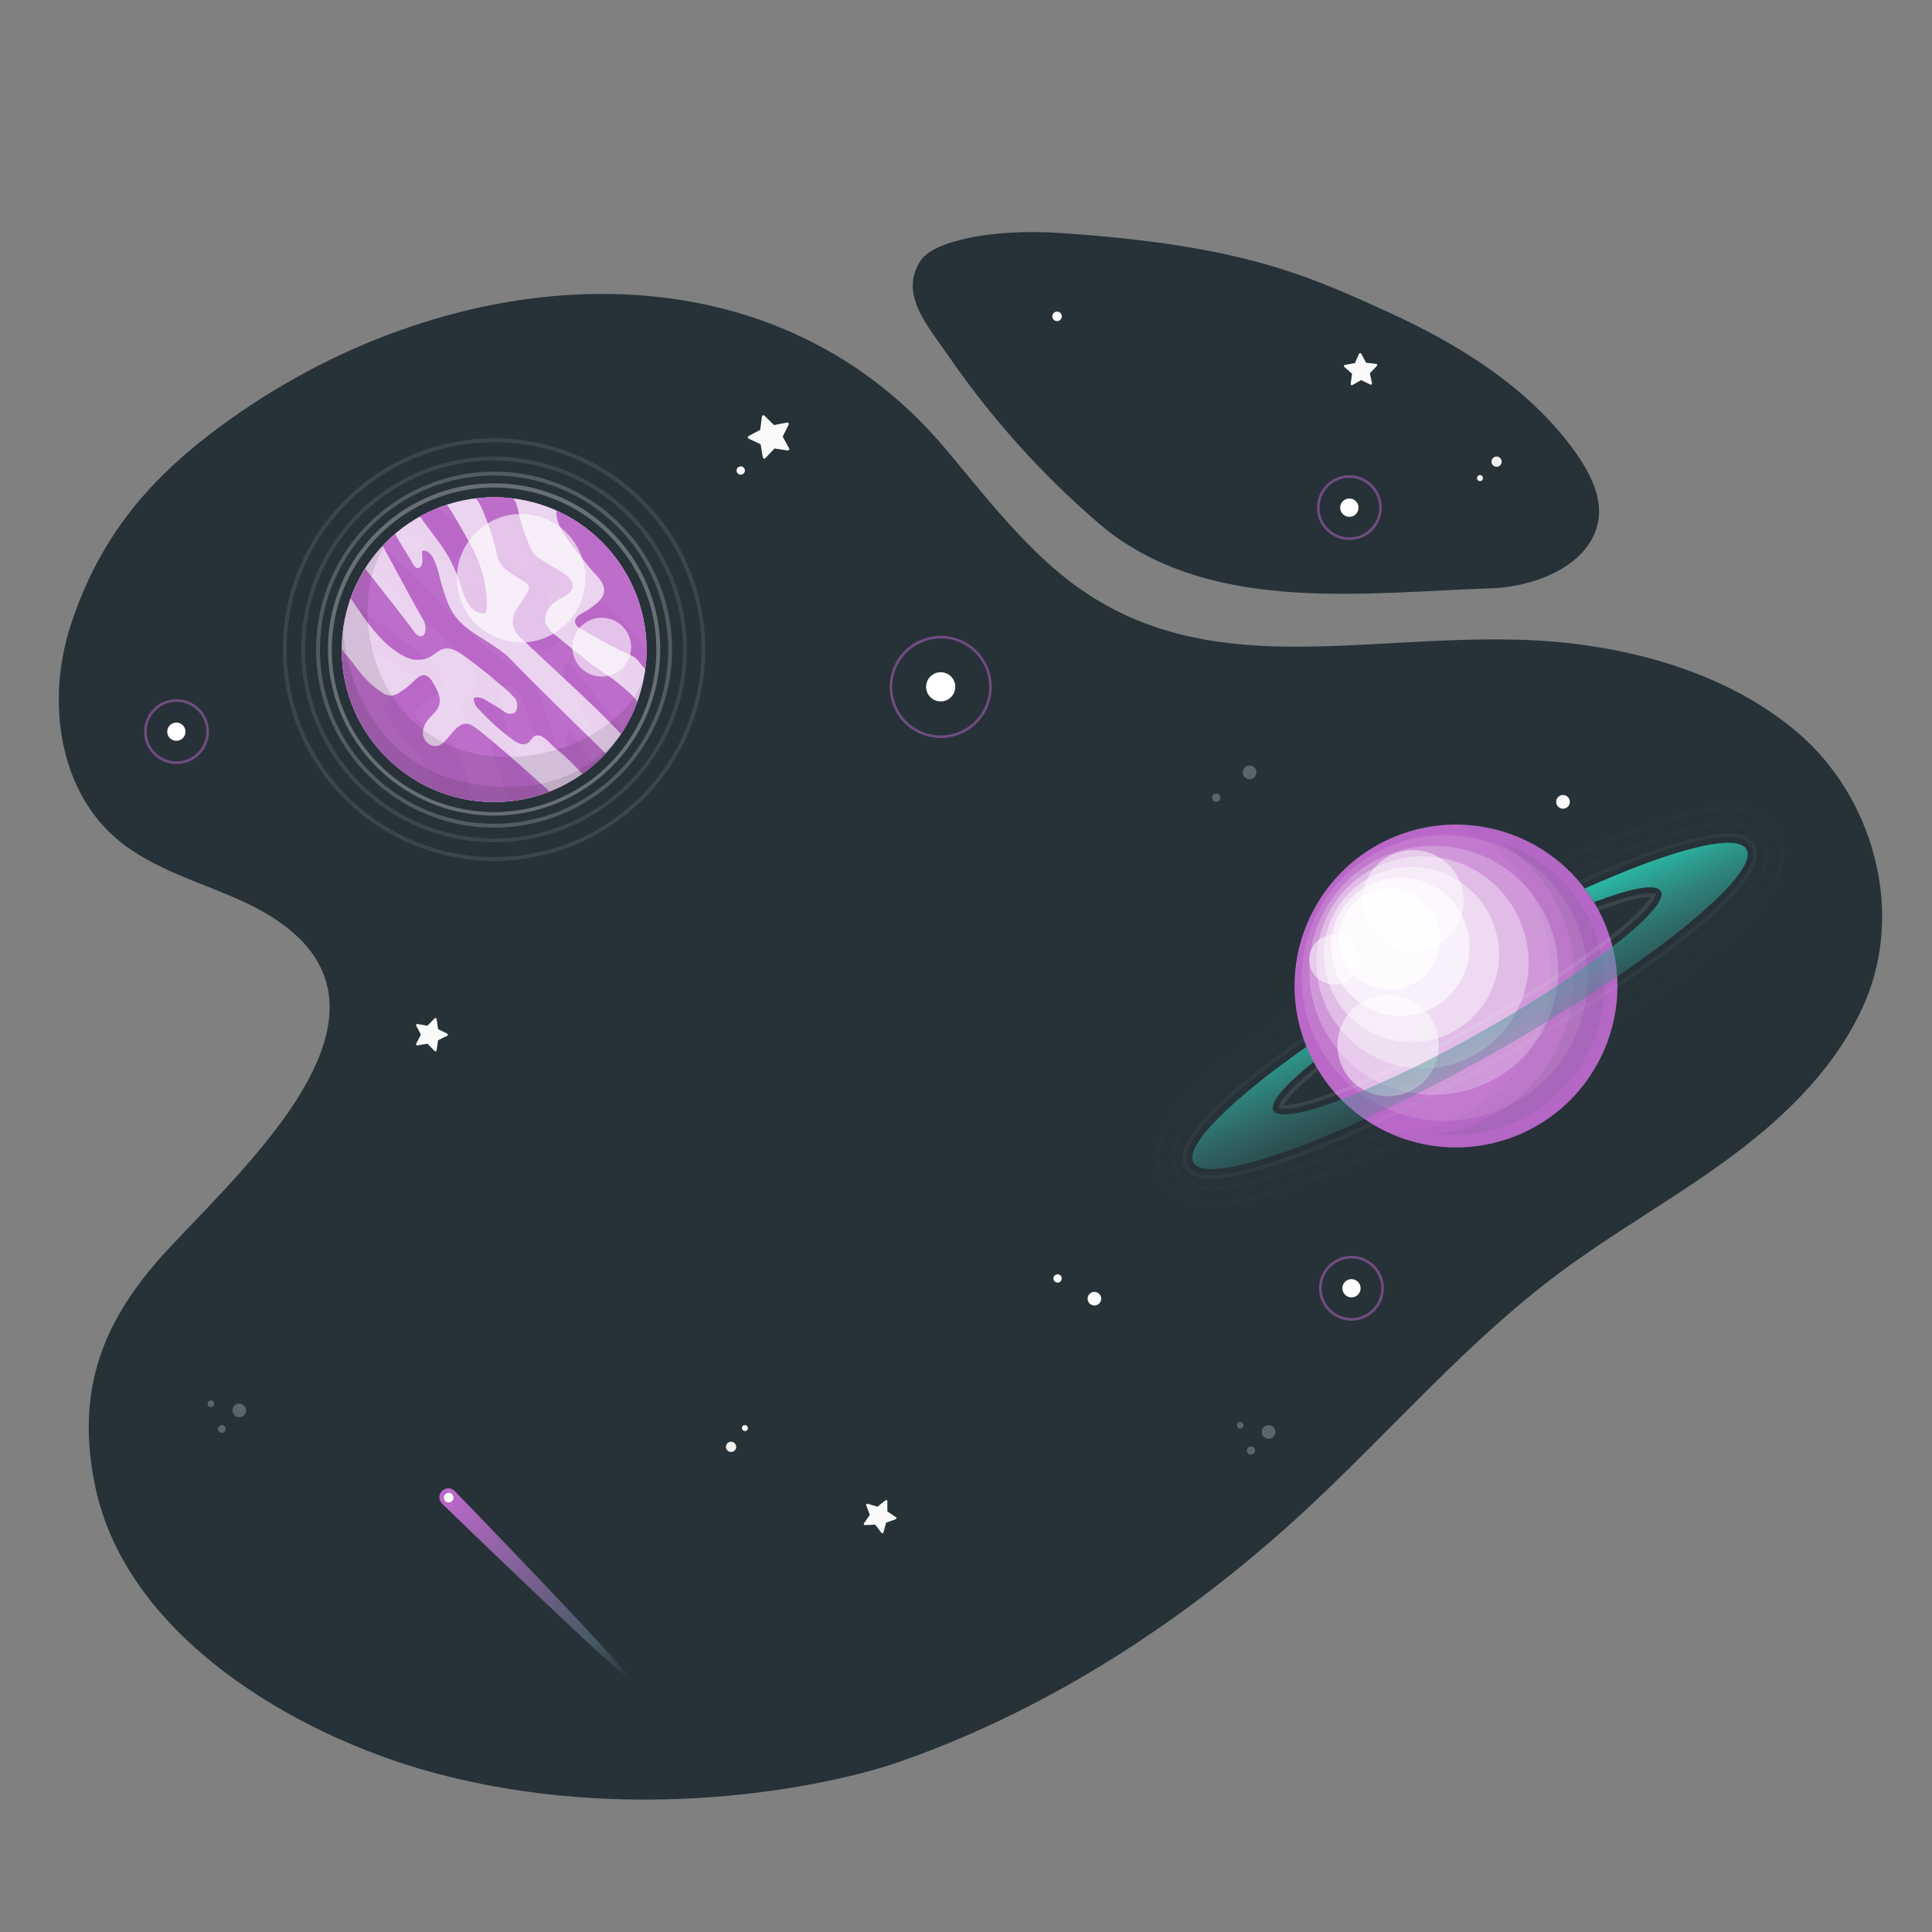 <svg width="500" height="500" viewBox="0 0 500 500" fill="none" xmlns="http://www.w3.org/2000/svg">
<rect x="0" y="0" width="500" height="500" fill="#808080" stroke="none"/>
<path d="M279.59 152.46C266.27 143.18 255.02 128.46 244.87 116.36C198.87 61.36 120 67.36 62.99 106.13C41.52 120.71 26.41 136.63 18.19 162.13C12.13 181 15 203.87 29.9 216.83C39.52 225.22 52.5 228.34 64 233.83C112.85 257.29 65.45 299.65 43.37 323.45C26.48 341.65 19.37 359.85 24.71 385.01C32.99 423.67 76.39 448.85 111.1 458.47C162.78 472.79 213.67 462.71 233.33 455.77C272.82 441.85 308.6 418.18 339.09 389.69C360.61 369.57 379.99 347.01 403.61 329.4C417.96 318.7 433.7 309.97 448.08 299.3C462.46 288.63 475.74 275.59 482.74 259.11C492.82 235.36 484.74 206.35 465.37 189.71C446 173.07 418.31 166.31 393.54 165.57C351.74 164.34 313.27 175.93 279.59 152.46Z" fill="#263238"/>
<path d="M288 138.36C315.6 158.59 353.38 153.36 386 152.25C394.55 151.96 405 148.69 410.34 141.97C417 133.49 413.22 124.4 406.78 115.76C395 100 377.64 89.2 359.76 81C337.9 71 321.23 63.5 274.81 60.32C255.81 59.02 241.5 62.67 238.34 67.32C232.49 76.03 239.99 84.2 245.83 92.64C256.652 108.309 269.421 122.54 283.83 134.99C285.197 136.197 286.587 137.32 288 138.36Z" fill="#263238"/>
<path opacity="0.3" d="M127.87 211.08C119.365 211.08 111.052 208.558 103.98 203.833C96.909 199.108 91.398 192.393 88.143 184.535C84.888 176.678 84.037 168.032 85.696 159.691C87.355 151.35 91.451 143.688 97.464 137.674C103.478 131.661 111.14 127.565 119.481 125.906C127.822 124.247 136.468 125.099 144.325 128.353C152.183 131.608 158.898 137.119 163.623 144.191C168.348 151.262 170.87 159.575 170.87 168.08C170.87 179.484 166.34 190.422 158.275 198.486C150.211 206.55 139.274 211.08 127.87 211.08V211.08ZM127.87 126.17C119.563 126.17 111.443 128.633 104.536 133.248C97.629 137.863 92.246 144.423 89.067 152.097C85.888 159.772 85.056 168.217 86.677 176.364C88.297 184.511 92.298 191.995 98.171 197.869C104.045 203.742 111.529 207.742 119.676 209.363C127.823 210.984 136.268 210.152 143.943 206.973C151.617 203.794 158.177 198.411 162.792 191.504C167.407 184.597 169.87 176.477 169.87 168.17C169.87 157.031 165.445 146.348 157.568 138.472C149.692 130.595 139.009 126.17 127.87 126.17V126.17Z" fill="white"/>
<path opacity="0.2" d="M127.87 214.2C118.758 214.2 109.851 211.498 102.275 206.436C94.699 201.374 88.794 194.178 85.307 185.76C81.82 177.342 80.908 168.079 82.685 159.142C84.463 150.205 88.851 141.997 95.294 135.554C101.737 129.111 109.946 124.723 118.882 122.945C127.819 121.168 137.082 122.08 145.5 125.567C153.918 129.054 161.114 134.959 166.176 142.535C171.238 150.111 173.94 159.018 173.94 168.13C173.927 180.344 169.069 192.055 160.432 200.692C151.795 209.329 140.085 214.187 127.87 214.2ZM127.87 123.06C118.956 123.06 110.242 125.703 102.831 130.656C95.419 135.608 89.642 142.647 86.231 150.882C82.82 159.118 81.927 168.18 83.666 176.923C85.405 185.665 89.698 193.696 96.001 199.999C102.304 206.302 110.335 210.595 119.077 212.334C127.82 214.073 136.882 213.181 145.118 209.769C153.353 206.358 160.392 200.581 165.344 193.17C170.297 185.758 172.94 177.044 172.94 168.13C172.929 156.18 168.178 144.722 159.728 136.272C151.278 127.822 139.82 123.071 127.87 123.06V123.06Z" fill="white"/>
<path opacity="0.1" d="M127.87 218C117.999 218 108.349 215.073 100.141 209.589C91.934 204.104 85.537 196.31 81.759 187.19C77.982 178.07 76.993 168.035 78.919 158.353C80.845 148.671 85.598 139.778 92.578 132.798C99.558 125.818 108.451 121.065 118.133 119.139C127.815 117.213 137.85 118.202 146.97 121.979C156.09 125.757 163.884 132.154 169.369 140.362C174.853 148.569 177.78 158.219 177.78 168.09C177.756 181.32 172.49 194.001 163.135 203.355C153.781 212.71 141.1 217.976 127.87 218ZM127.87 119.18C118.197 119.18 108.74 122.049 100.697 127.423C92.654 132.797 86.385 140.436 82.683 149.373C78.981 158.31 78.013 168.144 79.9 177.632C81.787 187.119 86.445 195.834 93.285 202.675C100.126 209.515 108.841 214.173 118.328 216.06C127.816 217.947 137.65 216.979 146.587 213.277C155.524 209.575 163.163 203.306 168.537 195.263C173.911 187.22 176.78 177.763 176.78 168.09C176.746 155.133 171.58 142.716 162.414 133.558C153.248 124.399 140.828 119.244 127.87 119.22V119.18Z" fill="white"/>
<path opacity="0.1" d="M127.87 222.81C117.053 222.81 106.479 219.602 97.485 213.592C88.491 207.583 81.481 199.041 77.342 189.047C73.203 179.053 72.121 168.056 74.231 157.447C76.343 146.838 81.552 137.093 89.202 129.445C96.851 121.797 106.597 116.589 117.207 114.48C127.816 112.371 138.813 113.455 148.806 117.596C158.799 121.737 167.34 128.748 173.348 137.743C179.356 146.738 182.562 157.313 182.56 168.13C182.544 182.629 176.777 196.529 166.523 206.781C156.27 217.032 142.369 222.797 127.87 222.81V222.81ZM127.87 114.44C117.251 114.44 106.871 117.589 98.041 123.488C89.212 129.388 82.331 137.773 78.267 147.584C74.203 157.394 73.14 168.19 75.212 178.604C77.283 189.019 82.397 198.586 89.905 206.095C97.414 213.603 106.981 218.717 117.396 220.788C127.81 222.86 138.606 221.797 148.416 217.733C158.227 213.669 166.612 206.788 172.512 197.959C178.411 189.129 181.56 178.749 181.56 168.13C181.544 153.895 175.882 140.248 165.817 130.183C155.752 120.118 142.105 114.456 127.87 114.44V114.44Z" fill="white"/>
<path d="M127.87 207.57C149.652 207.57 167.31 189.912 167.31 168.13C167.31 146.348 149.652 128.69 127.87 128.69C106.088 128.69 88.43 146.348 88.43 168.13C88.43 189.912 106.088 207.57 127.87 207.57Z" fill="#BA68C8"/>
<path opacity="0.7" d="M127.87 207.57C149.652 207.57 167.31 189.912 167.31 168.13C167.31 146.348 149.652 128.69 127.87 128.69C106.088 128.69 88.43 146.348 88.43 168.13C88.43 189.912 106.088 207.57 127.87 207.57Z" fill="white"/>
<path d="M123.46 144.46C123.18 143.78 122.88 143.12 122.58 142.46C122.03 141.31 115.99 130.46 115.58 130.62C113.193 131.399 110.886 132.404 108.69 133.62C111.09 137.18 114.1 140.62 116.23 144.34C117.679 147.111 118.861 150.015 119.76 153.01C120.139 154.288 120.702 155.504 121.43 156.62C121.8 157.178 122.279 157.655 122.837 158.025C123.395 158.394 124.022 158.647 124.68 158.77C124.891 158.809 125.108 158.791 125.31 158.72C125.78 158.52 125.91 157.92 125.95 157.41C126.116 152.96 125.264 148.531 123.46 144.46V144.46Z" fill="#BA68C8"/>
<path d="M156.77 195C150.09 188.51 137.65 176.36 132.42 170.87C128.42 166.72 122.98 164.87 118.98 160.87C116.24 158.14 115.17 154.21 114.08 150.5C113.47 148.41 112.35 141.83 109.22 142.57C109.12 143.65 109.77 146.13 108.61 146.86C107.45 147.59 106.61 145.41 106.2 144.78C105.79 144.15 102.2 138.25 102.27 138.2C101.139 139.164 100.064 140.193 99.05 141.28C102.52 147.68 108.05 157.96 109.37 160.08C111.24 163.21 109.37 166.67 107.04 163.31C105.6 161.22 99.16 153.04 94.51 147.16C92.984 149.569 91.727 152.138 90.76 154.82C94.42 160.19 98.59 166.82 104.56 169.82C105.532 170.375 106.62 170.697 107.737 170.759C108.855 170.822 109.972 170.623 111 170.18C112.35 169.5 113.42 168.25 114.89 167.91C116.73 167.48 118.54 168.61 120.07 169.72C123.24 172.01 126.33 174.42 129.26 177.01C130.783 178.145 132.175 179.446 133.41 180.89C134.01 181.77 134.13 183.7 133.13 184.42C133.13 184.79 131.69 184.73 131.49 184.68C130.962 184.487 130.474 184.199 130.05 183.83C128.74 182.95 127.34 182.18 125.99 181.36C124.99 180.72 123.61 180.07 122.57 180.71C122.58 181.255 122.706 181.792 122.938 182.285C123.171 182.778 123.506 183.216 123.92 183.57C126.563 186.452 129.48 189.071 132.63 191.39C133.212 191.858 133.867 192.226 134.57 192.48C134.922 192.606 135.299 192.648 135.67 192.603C136.042 192.558 136.398 192.427 136.71 192.22C137.33 191.76 137.62 190.94 138.29 190.55C138.615 190.392 138.975 190.32 139.335 190.341C139.696 190.362 140.045 190.475 140.35 190.67C141.77 191.48 142.85 193.04 144.21 194.01C146.533 195.942 148.709 198.044 150.72 200.3C152.911 198.743 154.938 196.967 156.77 195V195Z" fill="#BA68C8"/>
<path d="M127.87 207.57C132.791 207.574 137.67 206.651 142.25 204.85C135.77 199.01 125.46 189.85 122.37 187.85C119.62 186.07 117.72 188.85 116.1 190.72C115.31 191.64 114.38 192.8 113.1 193.06C111.26 193.43 109.47 191.52 109.42 189.75C109.471 188.349 110.033 187.015 111 186C111.93 184.93 113.11 184 113.58 182.67C114.32 180.6 113.11 178.38 111.94 176.51C111.564 175.701 110.885 175.073 110.05 174.76C108.85 174.5 107.82 175.54 106.96 176.4C105.935 177.437 104.794 178.353 103.56 179.13C102.813 179.681 101.918 179.995 100.99 180.03C99.979 179.889 99.031 179.458 98.26 178.79C96.274 177.428 94.516 175.761 93.05 173.85C92.24 172.85 91.45 171.78 90.66 170.73C90.22 170.14 88.42 168.41 88.42 167.73C88.42 167.86 88.42 167.99 88.42 168.12C88.419 173.301 89.438 178.432 91.42 183.218C93.402 188.005 96.308 192.355 99.972 196.018C103.635 199.682 107.985 202.588 112.772 204.57C117.558 206.552 122.689 207.571 127.87 207.57V207.57Z" fill="#BA68C8"/>
<path d="M144 132.13C143.81 134.26 144.73 136.78 147.77 140.82C149.36 142.93 151.02 145 152.7 147.05C154.01 148.65 156.37 150.54 156.35 152.77C156.35 154.26 155.22 155.5 154.07 156.44C153.079 157.256 152.011 157.973 150.88 158.58C149.95 159.07 148.88 159.7 148.82 160.76C148.76 161.82 149.74 162.4 150.58 162.89C153.76 164.75 156.987 166.517 160.26 168.19C161.68 168.92 163.56 169.5 164.75 170.57C165.58 171.32 166.09 172.39 166.98 173.12C167.271 171.47 167.391 169.795 167.34 168.12C167.338 160.508 165.134 153.06 160.992 146.673C156.851 140.287 150.949 135.236 144 132.13V132.13Z" fill="#BA68C8"/>
<path d="M143.75 155.74C144.245 155.375 144.763 155.041 145.3 154.74C146.47 154.11 147.83 153.41 148.14 152.12C148.54 150.38 146.8 148.96 145.27 148.03L140.51 145.12C139.718 144.688 138.994 144.142 138.36 143.5C137.754 142.758 137.278 141.92 136.95 141.02C135.983 138.712 135.168 136.344 134.51 133.93C134.26 133.04 133.77 129.08 132.4 128.93C129.275 128.575 126.119 128.598 123 129C123.8 128.95 125.62 133.76 125.88 134.47C127.095 137.601 128.068 140.82 128.79 144.1C129.39 147.32 133.39 148.93 135.91 150.68C136.29 150.898 136.599 151.221 136.8 151.61C136.929 152.123 136.85 152.666 136.58 153.12C135.771 154.564 134.88 155.959 133.91 157.3C132.943 158.663 132.548 160.35 132.81 162C133.318 163.458 134.23 164.741 135.44 165.7C143.86 173.76 152.76 181.52 160.73 189.96C162.431 187.408 163.827 184.666 164.89 181.79C165.18 181.01 160.58 177.3 159.98 176.79C157.27 174.64 154.22 172.88 151.5 170.68L143.93 164.54C142.706 163.741 141.757 162.585 141.21 161.23C141.051 160.554 141.048 159.851 141.2 159.174C141.353 158.497 141.657 157.863 142.09 157.32C142.562 156.714 143.121 156.181 143.75 155.74V155.74Z" fill="#BA68C8"/>
<g opacity="0.2">
<path opacity="0.2" d="M132.29 191.8C132.57 192.48 132.86 193.13 133.17 193.8C133.72 194.95 139.76 205.8 140.17 205.64C142.56 204.869 144.867 203.864 147.06 202.64C144.66 199.08 141.65 195.64 139.52 191.93C138.066 189.157 136.884 186.25 135.99 183.25C135.609 181.971 135.043 180.755 134.31 179.64C133.94 179.085 133.462 178.61 132.906 178.243C132.35 177.875 131.725 177.623 131.07 177.5C130.864 177.44 130.646 177.44 130.44 177.5C129.97 177.69 129.84 178.29 129.8 178.8C129.617 183.267 130.469 187.717 132.29 191.8Z" fill="white"/>
<path opacity="0.2" d="M99 141.29C105.68 147.79 118.11 159.93 123.35 165.42C127.35 169.58 132.79 171.42 136.79 175.42C139.52 178.15 140.6 182.08 141.68 185.79C142.29 187.88 143.42 194.46 146.55 193.72C146.65 192.64 146 190.16 147.16 189.43C148.32 188.7 149.16 190.87 149.56 191.51C149.96 192.15 153.56 198.03 153.5 198.09C154.62 197.116 155.688 196.085 156.7 195C153.23 188.59 147.64 178.32 146.38 176.2C144.51 173.06 146.38 169.6 148.7 172.96C150.15 175.05 156.58 183.24 161.24 189.11C162.763 186.7 164.02 184.131 164.99 181.45C161.33 176.08 157.15 169.45 151.19 166.45C150.218 165.895 149.13 165.573 148.012 165.511C146.895 165.448 145.778 165.647 144.75 166.09C143.4 166.77 142.33 168.02 140.86 168.36C139.02 168.79 137.21 167.65 135.68 166.54C132.51 164.25 129.42 161.84 126.49 159.26C125.17 158.09 123.34 156.83 122.34 155.37C121.74 154.49 121.62 152.56 122.62 151.84C122.62 151.47 124.05 151.53 124.26 151.58C124.783 151.783 125.269 152.07 125.7 152.43C127.01 153.31 128.41 154.09 129.76 154.91C130.76 155.55 132.13 156.19 133.18 155.55C133.171 155.005 133.044 154.469 132.81 153.977C132.575 153.485 132.238 153.05 131.82 152.7C129.187 149.81 126.273 147.19 123.12 144.88C122.537 144.411 121.882 144.04 121.18 143.78C120.825 143.659 120.447 143.619 120.075 143.664C119.703 143.709 119.345 143.838 119.03 144.04C118.42 144.5 118.12 145.33 117.46 145.71C117.136 145.872 116.776 145.948 116.415 145.928C116.054 145.909 115.704 145.796 115.4 145.6C113.98 144.78 112.89 143.22 111.54 142.26C109.207 140.339 107.021 138.246 105 136C102.827 137.557 100.817 139.329 99 141.29V141.29Z" fill="white"/>
<path opacity="0.2" d="M127.87 128.69C122.949 128.69 118.072 129.609 113.49 131.4C119.98 137.25 130.29 146.4 133.38 148.4C136.13 150.18 138.03 147.4 139.65 145.52C140.44 144.61 141.37 143.44 142.65 143.19C144.49 142.81 146.28 144.73 146.33 146.5C146.275 147.899 145.71 149.23 144.74 150.24C143.82 151.31 142.64 152.24 142.16 153.56C141.42 155.64 142.64 157.86 143.81 159.72C144.186 160.531 144.864 161.163 145.7 161.48C146.89 161.74 147.93 160.7 148.79 159.83C149.811 158.796 150.949 157.883 152.18 157.11C152.928 156.553 153.828 156.236 154.76 156.2C155.77 156.343 156.717 156.773 157.49 157.44C159.476 158.802 161.234 160.469 162.7 162.38C163.5 163.38 164.3 164.46 165.09 165.51C165.53 166.09 167.33 167.82 167.33 168.51C167.33 168.38 167.33 168.25 167.33 168.12C167.328 162.94 166.307 157.811 164.323 153.025C162.339 148.24 159.432 143.893 155.767 140.231C152.103 136.57 147.753 133.666 142.967 131.685C138.18 129.705 133.05 128.687 127.87 128.69V128.69Z" fill="white"/>
<path opacity="0.2" d="M111.77 204.13C111.96 202 111.04 199.47 108 195.44C106.41 193.32 104.75 191.26 103.07 189.21C101.76 187.61 99.39 185.71 99.42 183.48C99.42 181.99 100.55 180.76 101.7 179.81C102.691 178.997 103.759 178.283 104.89 177.68C105.81 177.18 106.89 176.55 106.89 175.5C106.89 174.45 105.97 173.86 105.14 173.37C101.96 171.51 98.73 169.74 95.45 168.06C94.03 167.33 92.16 166.76 90.97 165.68C90.13 164.93 89.62 163.87 88.74 163.13C88.45 164.78 88.329 166.455 88.38 168.13C88.386 175.748 90.598 183.202 94.749 189.59C98.9 195.979 104.811 201.029 111.77 204.13V204.13Z" fill="white"/>
<path opacity="0.2" d="M112 180.52C111.508 180.89 110.99 181.224 110.45 181.52C109.29 182.16 107.92 182.85 107.62 184.15C107.21 185.89 108.96 187.31 110.49 188.24L115.25 191.15C116.041 191.579 116.766 192.121 117.4 192.76C118.005 193.502 118.482 194.34 118.81 195.24C119.778 197.551 120.593 199.922 121.25 202.34C121.49 203.23 121.99 207.19 123.35 207.34C124.854 207.516 126.366 207.606 127.88 207.61C129.515 207.608 131.148 207.505 132.77 207.3C131.97 207.35 130.14 202.54 129.89 201.82C128.675 198.688 127.698 195.469 126.97 192.19C126.38 188.98 122.38 187.37 119.86 185.61C119.475 185.398 119.165 185.074 118.97 184.68C118.903 184.426 118.887 184.162 118.925 183.902C118.963 183.643 119.053 183.394 119.19 183.17C120.001 181.733 120.889 180.341 121.85 179C122.82 177.639 123.219 175.952 122.96 174.3C122.452 172.842 121.54 171.559 120.33 170.6C111.9 162.49 103 154.74 95 146.3C93.301 148.853 91.905 151.594 90.84 154.47C90.56 155.25 95.16 158.95 95.76 159.47C98.47 161.63 101.52 163.39 104.23 165.59L111.81 171.73C113.028 172.531 113.976 173.681 114.53 175.03C114.686 175.708 114.688 176.412 114.536 177.09C114.384 177.769 114.081 178.404 113.65 178.95C113.18 179.551 112.624 180.08 112 180.52V180.52Z" fill="white"/>
</g>
<path opacity="0.1" d="M166.87 174.05C164 188.63 137.66 202 116.59 193C94.18 183.41 89.96 153.1 100.93 139.37C96.337 143.668 92.838 149.001 90.726 154.926C88.615 160.851 87.95 167.195 88.789 173.429C89.628 179.663 91.946 185.606 95.549 190.761C99.152 195.917 103.936 200.136 109.502 203.067C115.067 205.997 121.253 207.554 127.543 207.607C133.833 207.661 140.044 206.209 145.658 203.373C151.273 200.537 156.128 196.399 159.818 191.305C163.507 186.211 165.925 180.309 166.87 174.09V174.05Z" fill="black"/>
<path opacity="0.6" d="M151.268 152.3C152.739 143.239 146.586 134.702 137.526 133.232C128.466 131.761 119.929 137.913 118.458 146.974C116.987 156.034 123.14 164.571 132.2 166.042C141.261 167.513 149.798 161.36 151.268 152.3Z" fill="white"/>
<path opacity="0.6" d="M155.73 175.09C159.933 175.09 163.34 171.683 163.34 167.48C163.34 163.277 159.933 159.87 155.73 159.87C151.527 159.87 148.12 163.277 148.12 167.48C148.12 171.683 151.527 175.09 155.73 175.09Z" fill="white"/>
<path opacity="0.1" d="M88.43 168.13C88.433 176.711 91.233 185.056 96.407 191.902C101.58 198.748 108.845 203.72 117.098 206.065C125.352 208.41 134.146 208 142.146 204.897C150.146 201.794 156.916 196.167 161.43 188.87C160.54 190.26 149.38 207.81 121.81 202.76C93.1 197.5 88.43 168.14 88.92 161.94C88.594 163.987 88.43 166.057 88.43 168.13V168.13Z" fill="black"/>
<path d="M414.474 273.258C424.459 252.456 415.689 227.498 394.887 217.514C374.085 207.529 349.127 216.298 339.142 237.101C329.158 257.903 337.927 282.861 358.729 292.846C379.532 302.83 404.49 294.061 414.474 273.258Z" fill="#BA68C8"/>
<path opacity="0.117" d="M407.871 267.756C415.97 248.995 407.327 227.22 388.566 219.121C369.805 211.022 348.03 219.665 339.931 238.426C331.832 257.187 340.475 278.962 359.236 287.061C377.997 295.16 399.771 286.517 407.871 267.756Z" fill="white"/>
<path opacity="0.233" d="M400.244 264.792C407.79 248.67 400.837 229.484 384.715 221.939C368.593 214.394 349.407 221.346 341.862 237.468C334.317 253.59 341.27 272.776 357.391 280.321C373.513 287.866 392.699 280.914 400.244 264.792Z" fill="white"/>
<path opacity="0.35" d="M393.543 259.492C399.306 245.47 392.61 229.431 378.587 223.669C364.565 217.906 348.526 224.602 342.764 238.624C337.001 252.647 343.697 268.686 357.72 274.448C371.742 280.21 387.781 273.514 393.543 259.492Z" fill="white"/>
<path opacity="0.467" d="M386.281 255.592C391.002 243.995 385.428 230.768 373.831 226.047C362.235 221.327 349.008 226.901 344.287 238.497C339.567 250.093 345.14 263.321 356.737 268.041C368.333 272.762 381.56 267.188 386.281 255.592Z" fill="white"/>
<path opacity="0.583" d="M369.457 261.469C378.546 257.58 382.76 247.059 378.87 237.97C374.981 228.882 364.46 224.667 355.371 228.557C346.283 232.446 342.068 242.967 345.958 252.056C349.848 261.144 360.369 265.359 369.457 261.469Z" fill="white"/>
<path opacity="0.7" d="M368.817 252.271C373.941 247.147 373.941 238.84 368.817 233.717C363.694 228.593 355.387 228.593 350.263 233.717C345.139 238.84 345.139 247.147 350.263 252.271C355.387 257.395 363.694 257.395 368.817 252.271Z" fill="white"/>
<path opacity="0.05" d="M415.58 270.69C413.54 275.783 410.517 280.425 406.683 284.35C402.849 288.275 398.279 291.406 393.235 293.565C388.191 295.724 382.771 296.869 377.285 296.933C371.799 296.997 366.353 295.98 361.26 293.94C360.58 293.67 359.92 293.38 359.26 293.08C368.805 293.137 378.081 289.925 385.547 283.978C393.013 278.031 398.218 269.708 400.296 260.393C402.375 251.077 401.203 241.33 396.973 232.774C392.744 224.217 385.713 217.366 377.05 213.36C383.855 213.412 390.545 215.123 396.539 218.346C402.533 221.57 407.65 226.207 411.445 231.856C415.241 237.504 417.6 243.994 418.319 250.762C419.038 257.529 418.094 264.37 415.57 270.69H415.58Z" fill="#455A64"/>
<path opacity="0.1" d="M402 225.71C408.186 231.141 412.485 238.397 414.275 246.432C416.066 254.466 415.256 262.861 411.963 270.405C408.669 277.948 403.062 284.249 395.952 288.397C388.842 292.545 380.598 294.325 372.41 293.48C380.164 292.305 387.422 288.94 393.328 283.781C399.235 278.621 403.545 271.882 405.751 264.355C407.957 256.829 407.968 248.83 405.781 241.298C403.595 233.766 399.303 227.015 393.41 221.84C391.727 220.364 389.928 219.027 388.03 217.84C393.186 219.457 397.945 222.138 402 225.71V225.71Z" fill="#455A64"/>
<path opacity="0.5" d="M371.228 275.941C374.192 269.329 371.233 261.566 364.621 258.603C358.009 255.639 350.246 258.597 347.283 265.21C344.32 271.822 347.278 279.584 353.89 282.548C360.502 285.511 368.265 282.553 371.228 275.941Z" fill="white"/>
<path opacity="0.5" d="M375.994 241.221C380.464 235.518 379.465 227.272 373.762 222.802C368.059 218.331 359.812 219.331 355.342 225.034C350.872 230.737 351.872 238.983 357.575 243.454C363.277 247.924 371.524 246.924 375.994 241.221Z" fill="white"/>
<path opacity="0.5" d="M342.86 254.34C341.672 253.864 340.651 253.047 339.928 251.992C339.204 250.936 338.81 249.69 338.795 248.41C338.779 247.13 339.144 245.875 339.842 244.803C340.541 243.73 341.542 242.889 342.718 242.385C343.895 241.882 345.194 241.738 346.452 241.973C347.71 242.208 348.87 242.811 349.785 243.705C350.701 244.6 351.331 245.745 351.595 246.998C351.859 248.25 351.746 249.552 351.27 250.74C350.632 252.332 349.387 253.606 347.81 254.281C346.233 254.956 344.453 254.978 342.86 254.34V254.34Z" fill="white"/>
<g opacity="0.1">
<path opacity="0.1" d="M460.21 215.13C458.83 212.69 455.31 208.61 447.21 208.61C438.79 208.61 425.01 212.87 406.21 221.28L403.94 222.28L403.06 222.66C403.35 222.89 403.64 223.12 403.92 223.38L404.34 223.2L406.62 222.2C425.27 213.85 438.92 209.62 447.19 209.62C454.77 209.62 458.04 213.39 459.31 215.62C464.91 225.5 454.13 238.69 423.31 259.73C421.503 260.97 419.653 262.207 417.76 263.44C409.54 268.84 400.66 274.25 391.29 279.55C381.68 285 371.93 290.11 362.75 294.5C360.7 295.5 358.68 296.43 356.7 297.33C336.77 306.45 322.27 311.07 313.58 311.07C305.99 311.07 302.73 307.3 301.46 305.07C296.06 295.54 305.26 283.62 333.2 263.94L335.25 262.5L335.62 262.23C335.55 261.87 335.5 261.51 335.45 261.14L334.67 261.69L332.67 263.13C304.2 283.13 294.92 295.47 300.67 305.56C302.04 308 305.57 312.08 313.67 312.08C322.5 312.08 337.15 307.43 357.21 298.25C359.49 297.25 361.82 296.11 364.21 294.97C373.13 290.67 382.58 285.71 391.9 280.43C400.97 275.29 409.57 270.07 417.57 264.84C419.763 263.407 421.903 261.98 423.99 260.56C455.26 239.15 466.12 225.56 460.21 215.13Z" fill="white"/>
</g>
<g opacity="0.1">
<path opacity="0.1" d="M421.61 257.25C420.54 257.98 419.46 258.7 418.37 259.43C409.58 265.29 400 271.18 389.8 277C379.39 282.89 368.8 288.39 359 293C357.8 293.57 356.61 294.12 355.44 294.66C342.01 300.8 323.85 308.12 313.57 308.12C307.81 308.12 305.22 305.68 304.06 303.63C299.73 295.98 309.25 284.51 334.92 266.44L336.29 265.44C336.37 265.78 336.47 266.12 336.57 266.44L335.5 267.2C310.34 284.92 300.91 295.99 304.93 303.09C305.93 304.9 308.29 307.09 313.57 307.09C323.67 307.09 341.69 299.82 355.03 293.72L357.85 292.41C367.85 287.73 378.66 282.13 389.31 276.1C399.73 270.19 409.53 264.17 418.48 258.18C419.35 257.61 420.2 257.03 421.05 256.45C457.78 231.45 458.51 222.3 455.86 217.62C454.86 215.81 452.5 213.62 447.22 213.62C437.62 213.62 420.75 220.27 408.29 225.85L407.1 226.39C406.85 226.13 406.61 225.87 406.35 225.62L407.88 224.94C420.43 219.32 437.45 212.62 447.22 212.62C452.98 212.62 455.57 215.06 456.73 217.11C459.57 222.12 459 231.74 421.61 257.25Z" fill="white"/>
</g>
<g opacity="0.2">
<path opacity="0.2" d="M419.92 254.77L418.58 255.68C409.34 261.92 399.17 268.19 388.32 274.33C377.23 280.61 365.98 286.43 355.66 291.21L354.2 291.88C335.6 300.38 321.2 305.07 313.57 305.07C310.11 305.07 307.78 304.07 306.67 302.07C303.36 296.23 313.17 285.35 336.67 268.81L337.21 268.43C337.32 268.76 337.43 269.08 337.56 269.43L337.24 269.65C309 289.54 305.5 298 307.54 301.61C308.46 303.24 310.49 304.07 313.54 304.07C321 304.07 335.28 299.42 353.75 290.97L354.6 290.58C365.06 285.76 376.53 279.86 387.8 273.46C398.8 267.2 409.18 260.82 418.55 254.46L419.33 253.93C444.28 236.93 456.33 224.53 453.22 219.06C452.3 217.43 450.27 216.6 447.22 216.6C440.14 216.6 426.75 220.85 409.51 228.6L409.17 228.75L408.51 227.96L409.11 227.69C426.47 219.91 440.01 215.63 447.22 215.63C450.68 215.63 453.01 216.63 454.12 218.63C457.61 224.74 446.11 236.92 419.92 254.77Z" fill="white"/>
</g>
<g opacity="0.3">
<path opacity="0.3" d="M428.6 231.36L428.4 231.91C428 233 426.08 236.28 416.89 243.43L416.4 243.81C405.843 251.729 394.761 258.922 383.23 265.34C369.81 272.94 356.8 279.27 346.58 283.16L345.98 283.39C339.81 285.7 334.98 286.98 332.33 286.98C331.995 286.983 331.66 286.956 331.33 286.9L330.76 286.78L330.96 286.23C331.32 285.23 332.96 282.36 340.67 276.13C340.83 276.43 341 276.72 341.18 277.01C334.98 282.01 332.89 284.76 332.18 286.01H332.32C334.82 286.01 339.39 284.81 345.26 282.62L346.26 282.26C356.43 278.38 369.4 272.07 382.77 264.5C394.251 258.09 405.283 250.906 415.79 243L416.58 242.39C424.02 236.56 426.41 233.47 427.17 232.15H427C424.47 232.15 419.77 233.4 413.73 235.67C413.58 235.37 413.42 235.07 413.25 234.78C419.45 232.44 424.33 231.15 427 231.15C427.335 231.146 427.67 231.173 428 231.23L428.6 231.36Z" fill="white"/>
</g>
<path d="M452 219.81C454.61 224.43 440.84 237.51 418.56 252.7C409.36 258.98 398.7 265.61 387.14 272.16C375.14 278.94 363.61 284.85 353.21 289.6C329.27 300.55 311.47 305.42 308.89 300.87C306.45 296.55 318.35 284.82 338.14 270.87C338.69 272.21 339.3 273.52 339.98 274.8C332.48 280.8 328.46 285.48 329.58 287.47C330.7 289.46 337.39 288.28 347.16 284.56C359.85 279.469 372.161 273.481 384 266.64C395.583 260.189 406.716 252.959 417.32 245C426.16 238.17 431.05 232.83 429.83 230.67C428.61 228.51 422.15 229.83 412.52 233.48C411.78 232.26 410.98 231.08 410.13 229.95C432.8 219.8 449.46 215.42 452 219.81Z" fill="url(#paint0_linear)"/>
<path opacity="0.5" d="M349.76 341.79C348.101 341.79 346.479 341.298 345.099 340.376C343.719 339.454 342.644 338.144 342.009 336.611C341.374 335.078 341.208 333.391 341.531 331.763C341.855 330.136 342.654 328.641 343.827 327.467C345.001 326.294 346.496 325.495 348.123 325.171C349.751 324.847 351.438 325.014 352.971 325.649C354.504 326.284 355.814 327.359 356.736 328.739C357.658 330.119 358.15 331.741 358.15 333.4C358.15 335.625 357.266 337.759 355.693 339.333C354.119 340.906 351.985 341.79 349.76 341.79V341.79ZM349.76 325.69C348.235 325.69 346.745 326.142 345.477 326.989C344.209 327.837 343.221 329.041 342.637 330.45C342.053 331.858 341.901 333.409 342.198 334.904C342.496 336.4 343.23 337.774 344.308 338.852C345.387 339.93 346.76 340.664 348.256 340.962C349.752 341.259 351.302 341.107 352.711 340.523C354.119 339.94 355.324 338.951 356.171 337.683C357.018 336.416 357.47 334.925 357.47 333.4C357.467 331.356 356.654 329.396 355.209 327.951C353.764 326.506 351.804 325.693 349.76 325.69V325.69Z" fill="#BA68C8"/>
<path d="M352.12 333.4C352.12 333.867 351.981 334.323 351.722 334.711C351.463 335.099 351.094 335.402 350.663 335.58C350.232 335.759 349.757 335.806 349.299 335.715C348.842 335.624 348.421 335.399 348.091 335.069C347.761 334.739 347.536 334.318 347.445 333.86C347.354 333.403 347.401 332.928 347.58 332.497C347.758 332.066 348.061 331.697 348.449 331.438C348.837 331.178 349.293 331.04 349.76 331.04C350.386 331.04 350.986 331.289 351.429 331.731C351.871 332.174 352.12 332.774 352.12 333.4V333.4Z" fill="white"/>
<path opacity="0.5" d="M243.45 191C240.835 191 238.279 190.224 236.104 188.771C233.93 187.318 232.236 185.253 231.235 182.837C230.235 180.421 229.974 177.762 230.485 175.197C230.996 172.633 232.256 170.277 234.106 168.429C235.955 166.58 238.312 165.322 240.877 164.813C243.442 164.304 246.101 164.567 248.516 165.569C250.931 166.571 252.995 168.267 254.447 170.443C255.898 172.618 256.672 175.175 256.67 177.79C256.665 181.294 255.27 184.652 252.791 187.129C250.313 189.605 246.954 190.997 243.45 191ZM243.45 165.25C240.969 165.252 238.543 165.99 236.482 167.371C234.42 168.752 232.814 170.713 231.868 173.007C230.921 175.301 230.677 177.824 231.165 180.257C231.653 182.69 232.852 184.924 234.611 186.675C236.369 188.426 238.607 189.616 241.042 190.095C243.477 190.573 245.999 190.319 248.289 189.363C250.579 188.407 252.534 186.794 253.907 184.727C255.279 182.659 256.008 180.231 256 177.75C255.997 174.423 254.674 171.234 252.321 168.882C249.967 166.531 246.777 165.21 243.45 165.21V165.25Z" fill="#BA68C8"/>
<path d="M247.23 177.75C247.23 178.498 247.008 179.228 246.593 179.85C246.178 180.472 245.587 180.956 244.896 181.242C244.206 181.528 243.446 181.603 242.712 181.457C241.979 181.312 241.306 180.952 240.777 180.423C240.248 179.894 239.888 179.221 239.743 178.487C239.597 177.754 239.672 176.994 239.958 176.303C240.244 175.613 240.728 175.022 241.35 174.607C241.971 174.192 242.702 173.97 243.45 173.97C243.947 173.969 244.439 174.066 244.898 174.255C245.357 174.445 245.774 174.723 246.126 175.074C246.477 175.426 246.755 175.843 246.945 176.302C247.134 176.761 247.231 177.253 247.23 177.75Z" fill="white"/>
<path opacity="0.5" d="M349.21 139.76C347.551 139.76 345.929 139.268 344.549 138.346C343.169 137.424 342.094 136.114 341.459 134.581C340.824 133.048 340.658 131.361 340.981 129.733C341.305 128.106 342.104 126.611 343.277 125.437C344.451 124.264 345.946 123.465 347.573 123.141C349.201 122.818 350.888 122.984 352.421 123.619C353.954 124.254 355.264 125.329 356.186 126.709C357.108 128.089 357.6 129.711 357.6 131.37C357.597 133.594 356.713 135.727 355.14 137.3C353.567 138.873 351.434 139.757 349.21 139.76ZM349.21 123.66C347.685 123.66 346.195 124.112 344.927 124.959C343.659 125.807 342.671 127.011 342.087 128.42C341.503 129.828 341.351 131.379 341.648 132.874C341.946 134.37 342.68 135.744 343.758 136.822C344.837 137.9 346.21 138.634 347.706 138.932C349.202 139.229 350.752 139.077 352.161 138.493C353.569 137.91 354.774 136.921 355.621 135.653C356.468 134.386 356.92 132.895 356.92 131.37C356.917 129.326 356.104 127.367 354.659 125.921C353.214 124.476 351.254 123.663 349.21 123.66V123.66Z" fill="#BA68C8"/>
<path d="M351.58 131.37C351.582 131.839 351.445 132.298 351.186 132.689C350.926 133.081 350.557 133.386 350.124 133.567C349.691 133.748 349.214 133.796 348.754 133.706C348.293 133.615 347.87 133.39 347.538 133.059C347.205 132.728 346.979 132.306 346.886 131.846C346.794 131.386 346.84 130.909 347.02 130.475C347.199 130.042 347.502 129.671 347.892 129.41C348.282 129.149 348.741 129.01 349.21 129.01C349.521 129.009 349.829 129.069 350.116 129.187C350.404 129.305 350.665 129.478 350.885 129.698C351.106 129.917 351.28 130.178 351.399 130.465C351.519 130.752 351.58 131.059 351.58 131.37V131.37Z" fill="white"/>
<path opacity="0.5" d="M45.68 197.73C44.021 197.73 42.398 197.238 41.019 196.316C39.639 195.394 38.564 194.084 37.929 192.551C37.294 191.018 37.127 189.331 37.451 187.703C37.775 186.076 38.574 184.581 39.747 183.407C40.921 182.234 42.416 181.435 44.043 181.111C45.671 180.787 47.358 180.954 48.891 181.589C50.424 182.224 51.734 183.299 52.656 184.679C53.578 186.059 54.07 187.681 54.07 189.34C54.07 191.565 53.186 193.699 51.613 195.273C50.039 196.846 47.905 197.73 45.68 197.73V197.73ZM45.68 181.63C44.155 181.63 42.664 182.082 41.397 182.929C40.129 183.777 39.141 184.981 38.557 186.39C37.973 187.798 37.821 189.349 38.118 190.844C38.416 192.34 39.15 193.714 40.228 194.792C41.306 195.87 42.68 196.604 44.176 196.902C45.672 197.199 47.222 197.047 48.63 196.463C50.039 195.88 51.243 194.891 52.091 193.623C52.938 192.356 53.39 190.865 53.39 189.34C53.387 187.296 52.574 185.336 51.129 183.891C49.684 182.446 47.724 181.633 45.68 181.63V181.63Z" fill="#BA68C8"/>
<path d="M48 189.34C48.004 189.809 47.868 190.269 47.609 190.661C47.35 191.052 46.981 191.358 46.548 191.538C46.114 191.719 45.637 191.766 45.177 191.674C44.717 191.582 44.294 191.355 43.964 191.021C43.634 190.688 43.41 190.264 43.322 189.803C43.234 189.342 43.285 188.865 43.469 188.433C43.654 188.002 43.962 187.635 44.356 187.38C44.75 187.124 45.211 186.992 45.68 187C46.296 187.008 46.885 187.258 47.319 187.695C47.753 188.133 47.997 188.724 48 189.34Z" fill="white"/>
<path d="M386.48 120.51C386.275 120.345 386.124 120.123 386.045 119.872C385.967 119.621 385.965 119.352 386.039 119.099C386.113 118.847 386.261 118.622 386.463 118.454C386.664 118.285 386.912 118.18 387.173 118.152C387.435 118.124 387.699 118.175 387.932 118.297C388.165 118.419 388.357 118.607 388.483 118.838C388.608 119.069 388.663 119.332 388.64 119.594C388.616 119.856 388.515 120.105 388.35 120.31C388.128 120.584 387.807 120.76 387.456 120.797C387.106 120.835 386.754 120.731 386.48 120.51Z" fill="#F0F0F0"/>
<path d="M382.54 124.34C382.46 124.277 382.393 124.198 382.344 124.109C382.294 124.02 382.263 123.922 382.252 123.82C382.241 123.719 382.25 123.616 382.279 123.518C382.308 123.42 382.356 123.329 382.42 123.25C382.549 123.091 382.736 122.989 382.94 122.966C383.144 122.944 383.349 123.003 383.51 123.13C383.667 123.261 383.767 123.448 383.79 123.651C383.812 123.854 383.755 124.058 383.63 124.22C383.567 124.3 383.488 124.367 383.399 124.416C383.31 124.466 383.211 124.497 383.11 124.508C383.009 124.519 382.906 124.51 382.808 124.481C382.71 124.452 382.619 124.404 382.54 124.34V124.34Z" fill="#FAFAFA"/>
<path d="M274.47 330.1C274.621 330.251 274.723 330.444 274.765 330.653C274.806 330.862 274.784 331.079 274.702 331.277C274.621 331.474 274.482 331.642 274.305 331.761C274.127 331.879 273.918 331.942 273.705 331.942C273.492 331.942 273.283 331.879 273.105 331.761C272.928 331.642 272.789 331.474 272.708 331.277C272.626 331.079 272.604 330.862 272.645 330.653C272.687 330.444 272.789 330.251 272.94 330.1C273.144 329.899 273.419 329.786 273.705 329.786C273.991 329.786 274.266 329.899 274.47 330.1Z" fill="#FAFAFA"/>
<path d="M284.45 334.83C284.618 334.989 284.753 335.181 284.846 335.393C284.94 335.605 284.991 335.833 284.995 336.065C285 336.296 284.959 336.526 284.874 336.742C284.788 336.957 284.662 337.154 284.5 337.32C284.259 337.571 283.949 337.745 283.609 337.819C283.269 337.894 282.914 337.866 282.59 337.739C282.266 337.612 281.987 337.392 281.788 337.107C281.589 336.821 281.479 336.483 281.472 336.135C281.465 335.787 281.561 335.445 281.749 335.152C281.936 334.859 282.206 334.628 282.525 334.488C282.844 334.348 283.197 334.306 283.539 334.367C283.882 334.428 284.199 334.589 284.45 334.83V334.83Z" fill="#FAFAFA"/>
<g opacity="0.5">
<path opacity="0.5" d="M314.35 205.42C314.548 205.341 314.765 205.322 314.974 205.366C315.183 205.411 315.373 205.516 315.523 205.668C315.672 205.821 315.772 206.014 315.812 206.223C315.851 206.433 315.828 206.65 315.744 206.846C315.661 207.042 315.521 207.209 315.342 207.326C315.164 207.443 314.955 207.505 314.742 207.503C314.528 207.501 314.32 207.437 314.144 207.317C313.967 207.197 313.83 207.028 313.75 206.83C313.644 206.563 313.648 206.266 313.76 206.002C313.873 205.738 314.085 205.529 314.35 205.42Z" fill="#FAFAFA"/>
<path opacity="0.5" d="M322.74 198.24C323.066 198.112 323.422 198.084 323.763 198.159C324.105 198.234 324.417 198.408 324.66 198.66C324.903 198.912 325.065 199.23 325.127 199.574C325.189 199.918 325.148 200.273 325.009 200.594C324.869 200.915 324.638 201.187 324.344 201.376C324.05 201.566 323.706 201.664 323.356 201.658C323.007 201.652 322.666 201.543 322.379 201.344C322.091 201.145 321.869 200.865 321.74 200.54C321.569 200.102 321.579 199.615 321.766 199.184C321.953 198.753 322.303 198.414 322.74 198.24Z" fill="#FAFAFA"/>
</g>
<g opacity="0.5">
<path opacity="0.5" d="M330.08 370.57C330.082 370.92 329.98 371.264 329.787 371.556C329.593 371.848 329.318 372.077 328.994 372.212C328.671 372.348 328.315 372.384 327.971 372.317C327.627 372.25 327.311 372.082 327.062 371.835C326.813 371.588 326.644 371.273 326.575 370.929C326.506 370.585 326.54 370.229 326.674 369.905C326.807 369.581 327.034 369.304 327.326 369.109C327.617 368.914 327.96 368.81 328.31 368.81C328.778 368.81 329.226 368.995 329.558 369.325C329.89 369.655 330.077 370.102 330.08 370.57V370.57Z" fill="#FAFAFA"/>
<path opacity="0.5" d="M324.81 375.39C324.812 375.601 324.751 375.807 324.635 375.983C324.52 376.158 324.354 376.296 324.16 376.377C323.966 376.459 323.752 376.481 323.546 376.44C323.339 376.399 323.149 376.298 323 376.149C322.852 376.001 322.75 375.811 322.71 375.604C322.669 375.398 322.691 375.184 322.773 374.99C322.854 374.796 322.991 374.63 323.167 374.514C323.343 374.399 323.549 374.338 323.76 374.34C323.9 374.333 324.039 374.355 324.17 374.405C324.301 374.456 324.419 374.533 324.518 374.632C324.617 374.731 324.694 374.849 324.745 374.98C324.795 375.11 324.817 375.25 324.81 375.39Z" fill="#FAFAFA"/>
<path opacity="0.5" d="M321.82 368.81C321.828 368.981 321.784 369.15 321.694 369.296C321.605 369.441 321.473 369.556 321.317 369.626C321.16 369.696 320.987 369.716 320.819 369.686C320.65 369.655 320.495 369.574 320.373 369.454C320.252 369.334 320.169 369.18 320.137 369.012C320.104 368.844 320.123 368.67 320.19 368.513C320.258 368.356 320.371 368.223 320.516 368.132C320.66 368.04 320.829 367.994 321 368C321.213 368.007 321.416 368.095 321.568 368.245C321.72 368.395 321.81 368.597 321.82 368.81V368.81Z" fill="#FAFAFA"/>
</g>
<g opacity="0.5">
<path opacity="0.5" d="M63.68 365C63.68 365.348 63.577 365.688 63.383 365.978C63.19 366.267 62.915 366.493 62.593 366.626C62.272 366.759 61.918 366.794 61.577 366.726C61.235 366.658 60.922 366.491 60.675 366.245C60.429 365.998 60.262 365.685 60.194 365.343C60.126 365.002 60.161 364.648 60.294 364.327C60.427 364.005 60.653 363.73 60.942 363.537C61.231 363.343 61.572 363.24 61.92 363.24C62.387 363.24 62.834 363.425 63.164 363.756C63.495 364.086 63.68 364.533 63.68 365Z" fill="#FAFAFA"/>
<path opacity="0.5" d="M58.41 369.86C58.4 370.055 58.333 370.244 58.218 370.401C58.102 370.559 57.943 370.679 57.759 370.748C57.576 370.816 57.377 370.828 57.186 370.784C56.995 370.74 56.822 370.641 56.687 370.5C56.552 370.358 56.462 370.18 56.427 369.987C56.392 369.795 56.415 369.597 56.492 369.417C56.569 369.237 56.697 369.084 56.86 368.976C57.023 368.868 57.214 368.81 57.41 368.81C57.545 368.81 57.68 368.837 57.804 368.891C57.929 368.944 58.042 369.022 58.135 369.12C58.229 369.219 58.301 369.335 58.349 369.462C58.396 369.589 58.417 369.725 58.41 369.86Z" fill="#FAFAFA"/>
<path opacity="0.5" d="M55.43 363.28C55.43 363.448 55.38 363.613 55.287 363.752C55.193 363.892 55.061 364.001 54.905 364.065C54.75 364.13 54.579 364.147 54.414 364.114C54.249 364.081 54.098 364 53.979 363.881C53.86 363.762 53.779 363.611 53.746 363.446C53.714 363.281 53.73 363.11 53.795 362.955C53.859 362.799 53.968 362.667 54.108 362.573C54.248 362.48 54.412 362.43 54.58 362.43C54.805 362.43 55.022 362.52 55.181 362.679C55.34 362.838 55.43 363.055 55.43 363.28V363.28Z" fill="#FAFAFA"/>
</g>
<path d="M192.78 121.77C192.78 121.984 192.717 122.192 192.598 122.37C192.479 122.548 192.311 122.686 192.113 122.768C191.916 122.85 191.699 122.871 191.489 122.829C191.28 122.788 191.087 122.685 190.936 122.534C190.785 122.383 190.682 122.19 190.641 121.981C190.599 121.771 190.62 121.554 190.702 121.357C190.784 121.159 190.922 120.991 191.1 120.872C191.277 120.753 191.486 120.69 191.7 120.69C191.986 120.69 192.261 120.804 192.464 121.006C192.666 121.209 192.78 121.484 192.78 121.77V121.77Z" fill="#FAFAFA"/>
<path d="M197.87 107.6L200.31 110.01L203.67 109.36C203.742 109.347 203.816 109.353 203.883 109.38C203.951 109.406 204.011 109.451 204.054 109.509C204.098 109.568 204.125 109.637 204.131 109.71C204.137 109.782 204.123 109.855 204.09 109.92L202.56 113L204.21 116C204.247 116.064 204.265 116.137 204.262 116.211C204.259 116.284 204.235 116.356 204.193 116.416C204.151 116.477 204.093 116.525 204.025 116.554C203.957 116.583 203.883 116.592 203.81 116.58L200.43 116.07L198.08 118.57C198.03 118.623 197.966 118.662 197.895 118.68C197.824 118.699 197.749 118.697 197.679 118.675C197.609 118.653 197.547 118.612 197.499 118.556C197.452 118.501 197.421 118.433 197.41 118.36L196.85 114.98L193.75 113.53C193.685 113.498 193.629 113.448 193.591 113.386C193.552 113.324 193.532 113.253 193.532 113.18C193.532 113.107 193.552 113.036 193.591 112.974C193.629 112.912 193.685 112.862 193.75 112.83L196.75 111.25L197.18 107.85C197.18 107.77 197.204 107.691 197.25 107.626C197.296 107.56 197.362 107.51 197.437 107.483C197.513 107.455 197.595 107.452 197.672 107.473C197.75 107.494 197.819 107.538 197.87 107.6Z" fill="#FAFAFA"/>
<path d="M113 263.71L113.38 266.34L115.75 267.51C115.801 267.535 115.844 267.573 115.873 267.621C115.903 267.668 115.919 267.724 115.919 267.78C115.919 267.836 115.903 267.892 115.873 267.939C115.844 267.987 115.801 268.025 115.75 268.05L113.38 269.22L112.99 271.85C112.981 271.905 112.957 271.955 112.92 271.997C112.884 272.039 112.837 272.07 112.784 272.086C112.731 272.103 112.675 272.104 112.621 272.091C112.568 272.078 112.519 272.05 112.48 272.01L110.63 270.11L108.02 270.56C107.964 270.571 107.906 270.566 107.853 270.545C107.799 270.524 107.753 270.488 107.72 270.442C107.686 270.396 107.666 270.341 107.663 270.284C107.659 270.227 107.672 270.17 107.7 270.12L108.93 267.78L107.7 265.43C107.68 265.382 107.672 265.329 107.677 265.277C107.683 265.225 107.702 265.175 107.732 265.132C107.761 265.089 107.802 265.055 107.849 265.032C107.896 265.008 107.948 264.998 108 265L110.61 265.45L112.46 263.56C112.498 263.516 112.549 263.483 112.605 263.466C112.661 263.449 112.721 263.448 112.778 263.464C112.834 263.48 112.885 263.511 112.924 263.555C112.964 263.598 112.99 263.652 113 263.71V263.71Z" fill="#FAFAFA"/>
<path d="M348.05 94.43L350.65 93.96L351.74 91.54C351.764 91.489 351.803 91.447 351.851 91.417C351.898 91.387 351.954 91.371 352.01 91.371C352.066 91.371 352.121 91.387 352.169 91.417C352.217 91.447 352.255 91.489 352.28 91.54L353.54 93.88L356.17 94.17C356.225 94.176 356.277 94.197 356.321 94.231C356.365 94.265 356.399 94.31 356.418 94.362C356.438 94.413 356.443 94.47 356.433 94.524C356.422 94.579 356.397 94.629 356.36 94.67L354.53 96.59L355.07 99.18C355.08 99.236 355.075 99.293 355.055 99.346C355.035 99.398 355.002 99.445 354.957 99.48C354.913 99.515 354.86 99.537 354.804 99.544C354.748 99.551 354.691 99.543 354.64 99.52L352.25 98.37L350 99.66C349.951 99.689 349.895 99.703 349.839 99.702C349.782 99.7 349.728 99.683 349.681 99.652C349.633 99.62 349.596 99.576 349.573 99.525C349.55 99.473 349.542 99.416 349.55 99.36L349.91 96.73L347.91 94.95C347.868 94.913 347.837 94.865 347.82 94.811C347.804 94.758 347.803 94.701 347.818 94.646C347.833 94.592 347.862 94.543 347.903 94.505C347.944 94.467 347.995 94.441 348.05 94.43V94.43Z" fill="#FAFAFA"/>
<path d="M189.87 373.3C190.097 373.433 190.28 373.629 190.395 373.866C190.51 374.102 190.553 374.367 190.517 374.628C190.482 374.889 190.37 375.133 190.196 375.33C190.022 375.527 189.793 375.668 189.539 375.735C189.285 375.802 189.016 375.792 188.767 375.707C188.519 375.621 188.301 375.464 188.142 375.255C187.982 375.045 187.888 374.794 187.872 374.531C187.856 374.269 187.918 374.007 188.05 373.78C188.137 373.628 188.253 373.495 188.392 373.388C188.531 373.281 188.69 373.203 188.859 373.159C189.029 373.114 189.205 373.103 189.379 373.128C189.552 373.152 189.719 373.211 189.87 373.3V373.3Z" fill="#F0F0F0"/>
<path d="M193.17 368.91C193.348 369.013 193.479 369.182 193.533 369.38C193.588 369.579 193.561 369.791 193.46 369.97C193.409 370.058 193.341 370.136 193.261 370.198C193.18 370.26 193.087 370.306 192.989 370.332C192.89 370.358 192.787 370.364 192.686 370.35C192.585 370.336 192.488 370.302 192.4 370.25C192.312 370.199 192.235 370.132 192.173 370.052C192.111 369.971 192.065 369.879 192.039 369.782C192.012 369.684 192.006 369.581 192.019 369.481C192.032 369.38 192.064 369.283 192.115 369.195C192.166 369.107 192.233 369.03 192.313 368.968C192.394 368.906 192.485 368.86 192.583 368.834C192.681 368.808 192.784 368.801 192.884 368.814C192.985 368.827 193.082 368.859 193.17 368.91Z" fill="#FAFAFA"/>
<path d="M231.85 393.17L229.34 394.04L228.64 396.59C228.625 396.644 228.595 396.693 228.554 396.731C228.513 396.769 228.462 396.795 228.406 396.806C228.351 396.816 228.294 396.811 228.242 396.79C228.189 396.77 228.144 396.735 228.11 396.69L226.51 394.58L223.86 394.7C223.803 394.704 223.745 394.691 223.695 394.664C223.645 394.636 223.603 394.594 223.576 394.544C223.548 394.493 223.536 394.436 223.54 394.378C223.545 394.321 223.565 394.266 223.6 394.22L225.11 392.05L224.18 389.57C224.158 389.517 224.152 389.459 224.162 389.402C224.172 389.346 224.198 389.294 224.237 389.252C224.276 389.21 224.326 389.179 224.382 389.165C224.437 389.151 224.496 389.152 224.55 389.17L227.09 389.94L229.16 388.29C229.204 388.254 229.257 388.231 229.313 388.224C229.369 388.217 229.426 388.227 229.478 388.251C229.529 388.275 229.572 388.313 229.603 388.36C229.633 388.408 229.65 388.463 229.65 388.52V391.17L231.86 392.63C231.91 392.655 231.952 392.695 231.982 392.743C232.011 392.791 232.025 392.847 232.024 392.903C232.023 392.96 232.006 393.014 231.976 393.062C231.945 393.109 231.901 393.146 231.85 393.17V393.17Z" fill="#FAFAFA"/>
<path d="M403.86 205.87C404.186 205.742 404.542 205.714 404.884 205.789C405.225 205.864 405.537 206.038 405.78 206.29C406.023 206.542 406.185 206.86 406.247 207.204C406.31 207.548 406.268 207.903 406.129 208.224C405.989 208.545 405.758 208.817 405.464 209.006C405.17 209.196 404.826 209.294 404.476 209.288C404.127 209.282 403.787 209.173 403.499 208.974C403.211 208.775 402.989 208.495 402.86 208.17C402.774 207.953 402.732 207.722 402.736 207.489C402.74 207.256 402.789 207.026 402.882 206.812C402.975 206.599 403.109 206.405 403.277 206.244C403.445 206.082 403.643 205.955 403.86 205.87V205.87Z" fill="#FAFAFA"/>
<path d="M114.38 389.12C113.948 388.685 113.706 388.098 113.706 387.485C113.706 386.872 113.948 386.285 114.38 385.85V385.85C114.815 385.418 115.402 385.176 116.015 385.176C116.628 385.176 117.215 385.418 117.65 385.85C117.65 385.85 163.79 433.43 162.88 434.34C161.97 435.25 114.38 389.12 114.38 389.12Z" fill="url(#paint1_linear)"/>
<path d="M115.25 386.71C115.483 386.478 115.799 386.348 116.129 386.349C116.458 386.35 116.773 386.482 117.005 386.715C117.237 386.948 117.367 387.264 117.366 387.594C117.365 387.923 117.233 388.238 117 388.47C116.884 388.585 116.747 388.676 116.597 388.738C116.446 388.8 116.284 388.831 116.121 388.831C115.959 388.831 115.797 388.798 115.647 388.735C115.496 388.672 115.36 388.581 115.245 388.465C115.13 388.349 115.039 388.212 114.977 388.062C114.915 387.911 114.884 387.749 114.884 387.586C114.885 387.424 114.917 387.262 114.98 387.112C115.043 386.961 115.134 386.825 115.25 386.71V386.71Z" fill="#FAFAFA"/>
<path d="M272.69 81C272.863 80.826 273.084 80.707 273.325 80.659C273.566 80.611 273.815 80.635 274.042 80.729C274.269 80.823 274.463 80.981 274.599 81.186C274.736 81.39 274.809 81.629 274.809 81.875C274.809 82.121 274.736 82.36 274.599 82.564C274.463 82.769 274.269 82.927 274.042 83.021C273.815 83.115 273.566 83.139 273.325 83.091C273.084 83.043 272.863 82.924 272.69 82.75C272.459 82.518 272.329 82.203 272.329 81.875C272.329 81.547 272.459 81.232 272.69 81Z" fill="#FAFAFA"/>
<defs>
<linearGradient id="paint0_linear" x1="394.145" y1="290.144" x2="370.914" y2="240.301" gradientUnits="userSpaceOnUse">
<stop stop-color="#455A64" stop-opacity="0"/>
<stop offset="0.3" stop-color="#3D7F7E" stop-opacity="0.28"/>
<stop offset="0.99" stop-color="#27DCBE" stop-opacity="0.99"/>
<stop offset="1" stop-color="#BA68C8"/>
</linearGradient>
<linearGradient id="paint1_linear" x1="116.05" y1="387.52" x2="163.02" y2="434.49" gradientUnits="userSpaceOnUse">
<stop stop-color="#BA68C8"/>
<stop offset="0.8" stop-color="#455A64"/>
<stop offset="1" stop-color="#455A64" stop-opacity="0"/>
</linearGradient>
</defs>
</svg>
